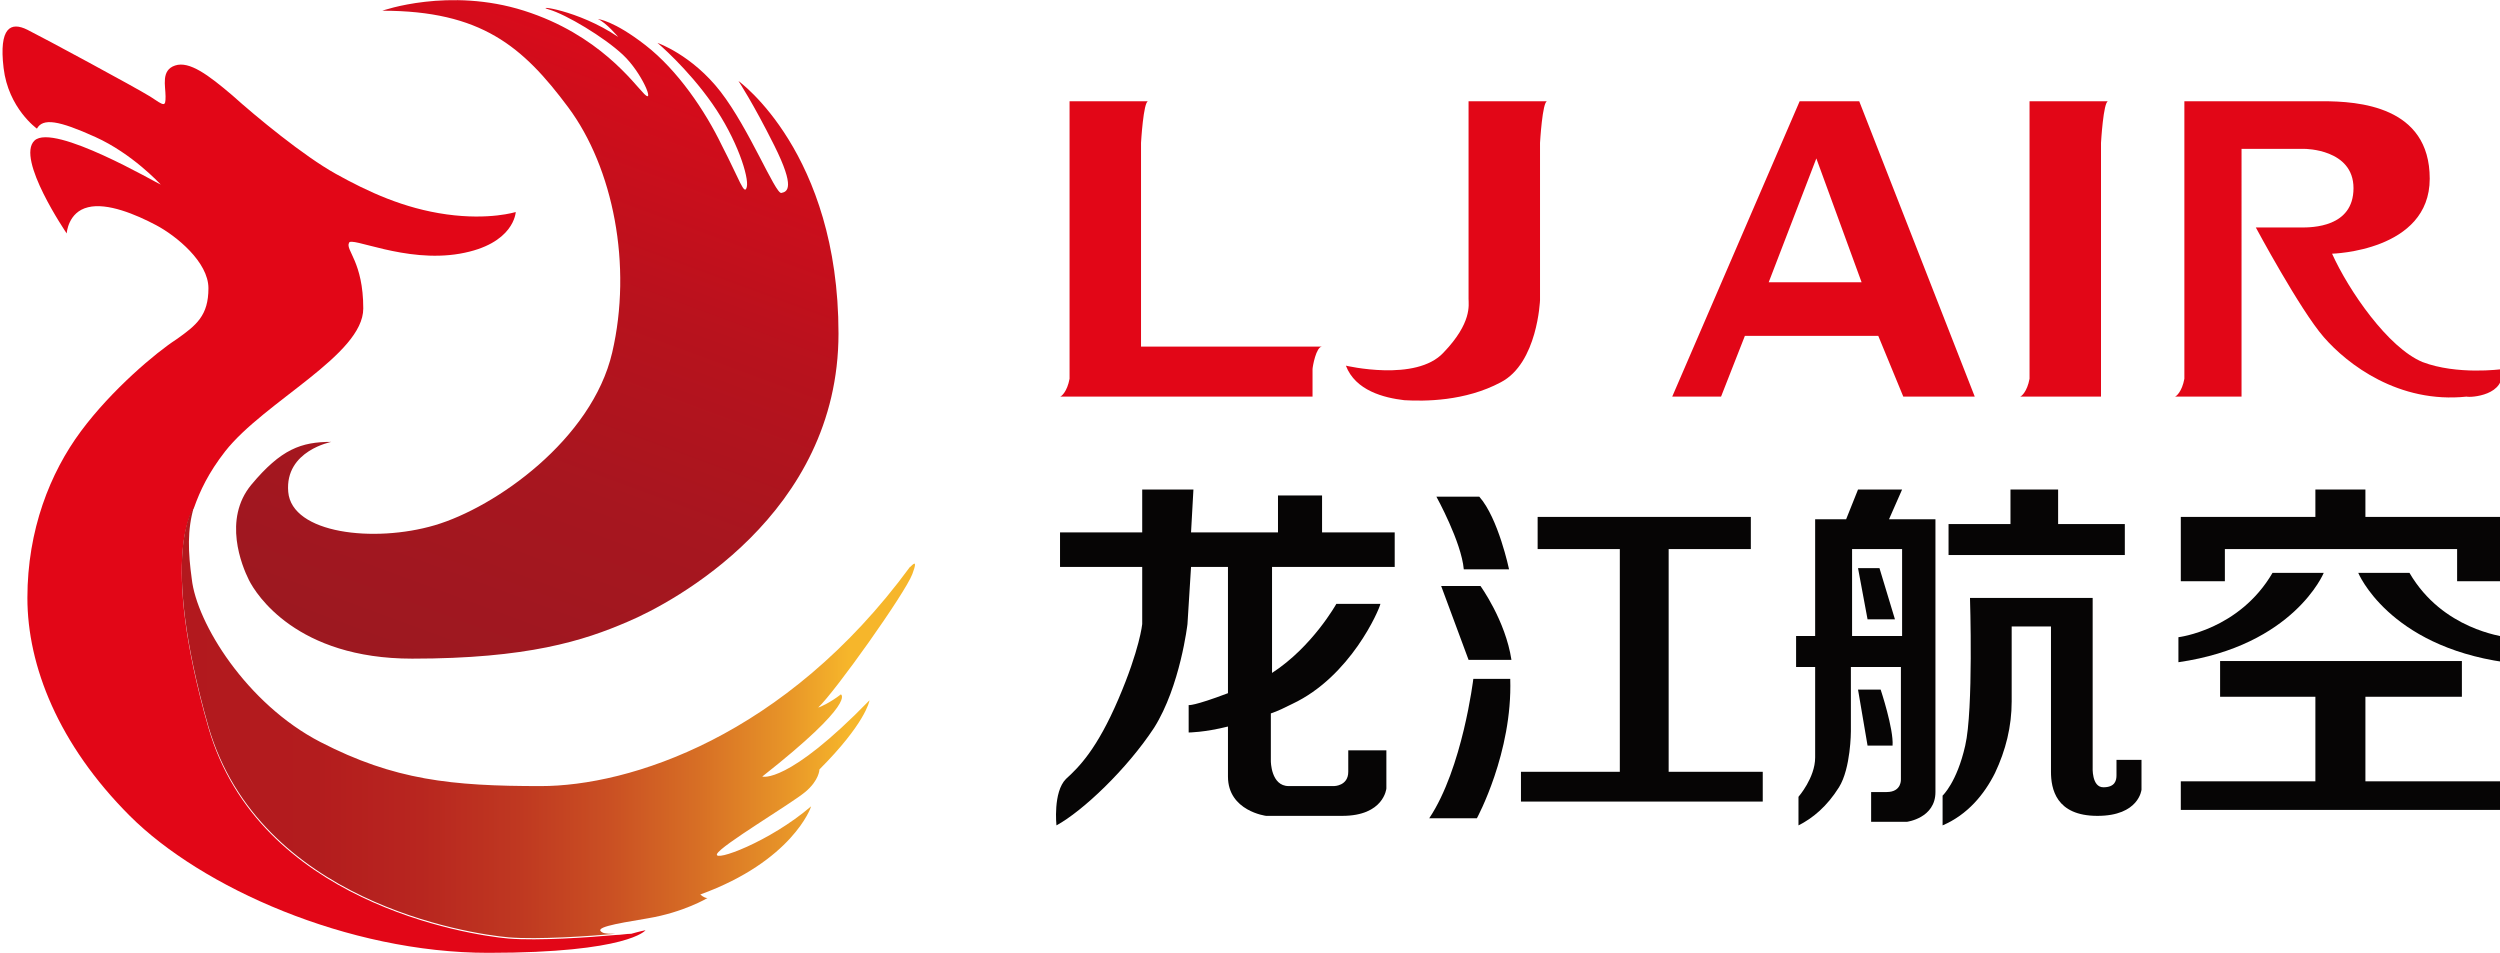 <?xml version="1.0" encoding="utf-8"?>
<!-- Generator: Adobe Illustrator 25.4.1, SVG Export Plug-In . SVG Version: 6.00 Build 0)  -->
<svg version="1.1" id="Layer_1" xmlns="http://www.w3.org/2000/svg" xmlns:xlink="http://www.w3.org/1999/xlink" x="0px" y="0px"
	 viewBox="0 0 209.9 80" style="enable-background:new 0 0 209.9 80;" xml:space="preserve">
<style type="text/css">
	.st0{fill:#E20617;}
	.st1{fill:#060505;}
	.st2{fill:url(#SVGID_1_);}
	.st3{fill:url(#SVGID_00000177451575888527310550000015179613478450918820_);}
</style>
<g>
	<g>
		<path class="st0" d="M109,29.1H95.8V12c0,0,0.2-3.5,0.6-3.5h-0.6h-1h-5v23.3c-0.2,1.1-0.7,1.5-0.8,1.5c0.1,0,0.4,0,0.8,0h0.9h1.6
			h3.5h14.4v-2.3c0-0.2,0.3-1.9,0.8-1.9h-0.8H109z"/>
		<path class="st0" d="M175.4,8.5h-5v23.3c-0.2,1.1-0.7,1.5-0.8,1.5c0.1,0,0.4,0,0.8,0h0.9h5.1V12c0,0,0.2-3.5,0.6-3.5h-0.6H175.4z"
			/>
		<path class="st0" d="M128.3,8.5h-5v16.6c0,0.5,0.3,2-2.1,4.5c-2.3,2.5-8.2,1.1-8.2,1.1c0.8,2.1,3.2,2.7,4.9,2.9
			c1.7,0.1,5.1,0.1,8.1-1.5c3.1-1.6,3.3-6.9,3.3-6.9V12c0,0,0.2-3.5,0.6-3.5h-0.6H128.3z"/>
		<path class="st0" d="M151.1,8.5l-10.7,24.8h4.1l2-5.1h11.2l2.1,5.1h6l-9.7-24.8H151.1z M148.5,23.7l4-10.4l3.8,10.4H148.5z"/>
		<path class="st0" d="M210,31c0,0-3.7,0.5-6.6-0.6c-2.9-1.2-6.2-6-7.6-9.1c0,0,8.2-0.2,8.2-6.3s-6-6.5-9-6.5c-2.1,0-5.1,0-6.7,0
			h-1.1h-3.8v23.3c-0.2,1.1-0.7,1.5-0.8,1.5c0.1,0,0.4,0,0.8,0h0.9h3.9V12.5h5.3c0,0,4.1,0,4.1,3.3s-3.5,3.3-4.4,3.3
			c-0.9,0-3.8,0-3.8,0s3.7,6.9,5.7,9.2c2,2.3,6.3,5.6,12,5C207.4,33.4,210.5,33.2,210,31z"/>
	</g>
	<g>
		<polygon class="st1" points="140.1,46.1 147,46.1 147,43.4 129.1,43.4 129.1,46.1 136,46.1 136,64.8 127.7,64.8 127.7,67.3 
			148,67.3 148,64.8 140.1,64.8 		"/>
		<path class="st1" d="M111,41.6h-3.7v3.1h-7.3l0.2-3.6h-4.3v3.6h-6.9v2.9h6.9v4.8c0,0-0.2,2.1-2,6.3c-1.8,4.2-3.3,5.7-4.4,6.7
			c-1.1,1.1-0.8,3.9-0.8,3.9c2.2-1.2,5.9-4.7,8.2-8.2c2.2-3.5,2.8-8.7,2.8-8.7l0.3-4.8h3.1v10.6c-2.9,1.1-3.3,1-3.3,1v2.3
			c0,0,1.3,0,3.3-0.5v0.8v2c0,0.4,0,0.9,0,1.4c0,2.9,3.2,3.3,3.2,3.3s2.9,0,6.4,0c3.5,0,3.7-2.3,3.7-2.3v-3.2h-3.2c0,0,0,0.6,0,1.8
			c0,1.2-1.2,1.2-1.2,1.2s-2.3,0-3.8,0c-1.5,0-1.5-2.1-1.5-2.1v-4c0.6-0.2,1.2-0.5,1.8-0.8c4.9-2.3,7.3-7.9,7.4-8.4h-3.7
			c0,0-2,3.6-5.4,5.8v-8.9h10.3v-2.9H111V41.6z"/>
		<polygon class="st1" points="198.6,58.5 206.7,58.5 206.7,55.5 186.4,55.5 186.4,58.5 194.4,58.5 194.4,65.6 183.1,65.6 183.1,68 
			209.9,68 209.9,65.6 198.6,65.6 		"/>
		<polygon class="st1" points="186.8,46.1 206.3,46.1 206.3,48.8 209.9,48.8 209.9,46.1 209.9,44.8 209.9,43.4 198.6,43.4 
			198.6,41.1 194.4,41.1 194.4,43.4 183.1,43.4 183.1,44.3 183.1,46.1 183.1,48.8 186.8,48.8 		"/>
		<polygon class="st1" points="178.4,44 172.8,44 172.8,41.1 168.8,41.1 168.8,44 163.6,44 163.6,46.6 178.4,46.6 		"/>
		<path class="st1" d="M159.7,43.6h-1.1l1.1-2.5H156l-1,2.5h-2.6v2.5v7.3h-1.6V56h1.6v5.4c0,0,0,0.5,0,2.2s-1.4,3.3-1.4,3.3v2.4
			c1.2-0.6,2.4-1.6,3.4-3.2c1-1.6,1-4.7,1-4.7V56h4.2v8.4v1c0,0,0.1,1.1-1.2,1.1s-1.3,0-1.3,0v2.5h3c0,0,2.4-0.3,2.4-2.5
			c0-0.4,0-0.8,0-1.1v-1.4V43.6h-0.8H159.7z M155.5,53.4v-7.3h4.2v7.3H155.5z"/>
		<path class="st1" d="M123.7,57c0,0-0.9,7.5-3.7,11.7h4c0,0,3-5.5,2.8-11.7H123.7z"/>
		<polygon class="st1" points="157.8,47.7 156,47.7 156.8,52 159.1,52 		"/>
		<path class="st1" d="M157.9,57.9H156l0.8,4.7h2.1C159,61.2,157.9,57.9,157.9,57.9z"/>
		<path class="st1" d="M121,49.2l2.3,6.2h3.6c-0.5-3.3-2.6-6.2-2.6-6.2H121z"/>
		<path class="st1" d="M126.7,47.8c0,0-0.9-4.3-2.5-6.1h-3.6c0,0,2.1,3.8,2.3,6.1H126.7z"/>
		<path class="st1" d="M177.7,65.1c0,0.4-0.1,1-1.1,1s-0.9-1.7-0.9-1.7V50.2h-10.3c0,0,0.3,9.4-0.4,12.4c-0.7,3.1-1.9,4.2-1.9,4.2
			v2.5c2.1-0.9,3.5-2.6,4.4-4.4c0.9-1.9,1.4-3.9,1.4-6v-6.3h3.3v12.2c0,1.4,0.4,3.7,3.9,3.7c3.5,0,3.7-2.2,3.7-2.2v-2.5h-2.1
			C177.7,63.8,177.7,64.7,177.7,65.1z"/>
		<path class="st1" d="M195.1,48.1h-4.3c-2.8,4.8-7.9,5.4-7.9,5.4v2.1C192.6,54.2,195.1,48.1,195.1,48.1z"/>
		<path class="st1" d="M202.3,48.1H198c0,0,2.5,6.1,12.3,7.5v-2.1C210.2,53.4,205.1,52.9,202.3,48.1z"/>
	</g>
	<linearGradient id="SVGID_1_" gradientUnits="userSpaceOnUse" x1="28.948" y1="76.809" x2="59.781" y2="-6.653">
		<stop  offset="2.963071e-03" style="stop-color:#9A1920"/>
		<stop  offset="0.248" style="stop-color:#9D1820"/>
		<stop  offset="0.449" style="stop-color:#A7161F"/>
		<stop  offset="0.634" style="stop-color:#B8121D"/>
		<stop  offset="0.808" style="stop-color:#D00D1B"/>
		<stop  offset="0.909" style="stop-color:#E2091A"/>
	</linearGradient>
	<path class="st2" d="M27.8,37.1c0.1,0-3.9,0.7-3.6,4.2s7.2,4.3,12.3,2.8c5.1-1.5,13.2-7.2,14.9-14.5S51.5,14.1,47.7,9
		s-7.3-8.1-15.6-8.1c0,0,5.6-2,11.9,0s9.2,6.1,10.1,7c0.9,0.9-0.2-1.8-1.8-3.3s-4.8-3.4-6.2-3.8c-1.4-0.4,2.4,0,5.8,2.3
		c0,0-1-1.2-1.7-1.5c0,0,1.3,0.1,4,2.2s5,5.5,6.4,8.4c1.5,2.9,1.9,4.3,2.1,3.5c0.2-0.8-0.8-4-2.9-7s-4.6-5.1-4.6-5.1s2.9,1,5.3,4.1
		c2.4,3.1,4.6,8.6,5.1,8.5c0.5-0.1,1.2-0.4-0.6-4s-3-5.4-3-5.4s8.4,6,8.4,21.2S56.5,50.6,52.7,52.2c-3.7,1.6-8.4,3.1-18.1,3.1
		s-13.1-5.4-13.7-6.6c-0.6-1.2-2.2-5.1,0.2-8C23.6,37.7,25.3,37.1,27.8,37.1z"/>
	<path class="st0" d="M54.2,78.1c0,0-1.4,1.9-13.2,1.9c-11.8,0-24.1-5.5-30.1-11.5c-6-6-8.6-12.6-8.6-18.3c0-5.7,1.9-10.5,4.5-14
		c2.6-3.5,6.3-6.6,8-7.7c1.7-1.2,2.7-2,2.7-4.3c0-2.2-2.7-4.4-4.4-5.3c-1.7-0.9-4.1-1.9-5.7-1.5c-1.7,0.4-1.8,2.2-1.8,2.2
		s-4.3-6.3-2.7-7.8c1.6-1.5,10.3,3.6,10.6,3.7c-0.1-0.1-2.4-2.6-5.5-4c-3.1-1.4-4.4-1.6-4.9-0.7c0,0-2.4-1.7-2.8-5.1s0.6-3.9,2-3.2
		c1.4,0.7,9,4.8,10.3,5.6c1.2,0.8,1.3,0.9,1.3,0c0-0.9-0.4-2.2,0.8-2.6c1.2-0.4,2.8,0.8,4.8,2.5c2,1.8,6,5.1,8.7,6.6
		c2.7,1.5,5.7,2.9,9.3,3.4c3.6,0.5,5.8-0.2,5.8-0.2s-0.1,2.7-4.7,3.5c-4.6,0.8-9.2-1.5-9.3-0.9C29,21,30.5,22,30.5,25.9
		c0,3.9-8.3,7.8-11.6,12c-1.4,1.8-2.1,3.3-2.6,4.7c0,0-3,3.8,1.2,18.5c4.2,14.6,21.7,17.4,25.2,17.7c2.5,0.2,6.8-0.1,9-0.3
		c0,0,0,0,0,0c0.4,0,0.9-0.1,1.3-0.1C53.7,78.2,54.2,78.1,54.2,78.1z"/>
	
		<linearGradient id="SVGID_00000121273626159284782040000007674401676776189076_" gradientUnits="userSpaceOnUse" x1="15.345" y1="60.7" x2="76.856" y2="60.7">
		<stop  offset="3.513058e-03" style="stop-color:#B2191E"/>
		<stop  offset="0.18" style="stop-color:#B31C1E"/>
		<stop  offset="0.325" style="stop-color:#B8261F"/>
		<stop  offset="0.458" style="stop-color:#BF3821"/>
		<stop  offset="0.584" style="stop-color:#CA5023"/>
		<stop  offset="0.705" style="stop-color:#D76F25"/>
		<stop  offset="0.822" style="stop-color:#E79428"/>
		<stop  offset="0.909" style="stop-color:#F6B62B"/>
	</linearGradient>
	<path style="fill:url(#SVGID_00000121273626159284782040000007674401676776189076_);" d="M76.6,48.2c-0.6,1.6-6.5,9.9-7.9,11.2
		c0.1,0,1-0.4,1.9-1.1c0,0,1.4,0.6-6.6,6.9c0,0,2.1,0.7,9-6.4c0,0.1-0.4,2-4.2,5.8c0,0,0,0.9-1.2,1.9c-1.2,1-7.1,4.5-7.4,5.2
		c-0.3,0.7,4.4-1,7.9-4c0,0.1-1.6,4.6-9.3,7.4c0,0,0.3,0.3,0.6,0.3c0,0-2,1.2-5,1.7c-3,0.5-4.6,0.8-3.8,1.2c0.2,0.1,0.6,0.1,1.1,0.1
		c-2.2,0.2-6.5,0.5-9,0.3c-3.4-0.3-20.9-3-25.2-17.7c-4.2-14.7-1.2-18.5-1.2-18.5c-0.6,2-0.5,3.9-0.2,6.1
		c0.4,3.7,4.6,10.5,10.8,13.7c6.2,3.2,11,3.7,18.5,3.7c7.4,0,20.5-4.1,31-18.4C76.4,47.7,77.2,46.6,76.6,48.2z"/>
</g>
</svg>
